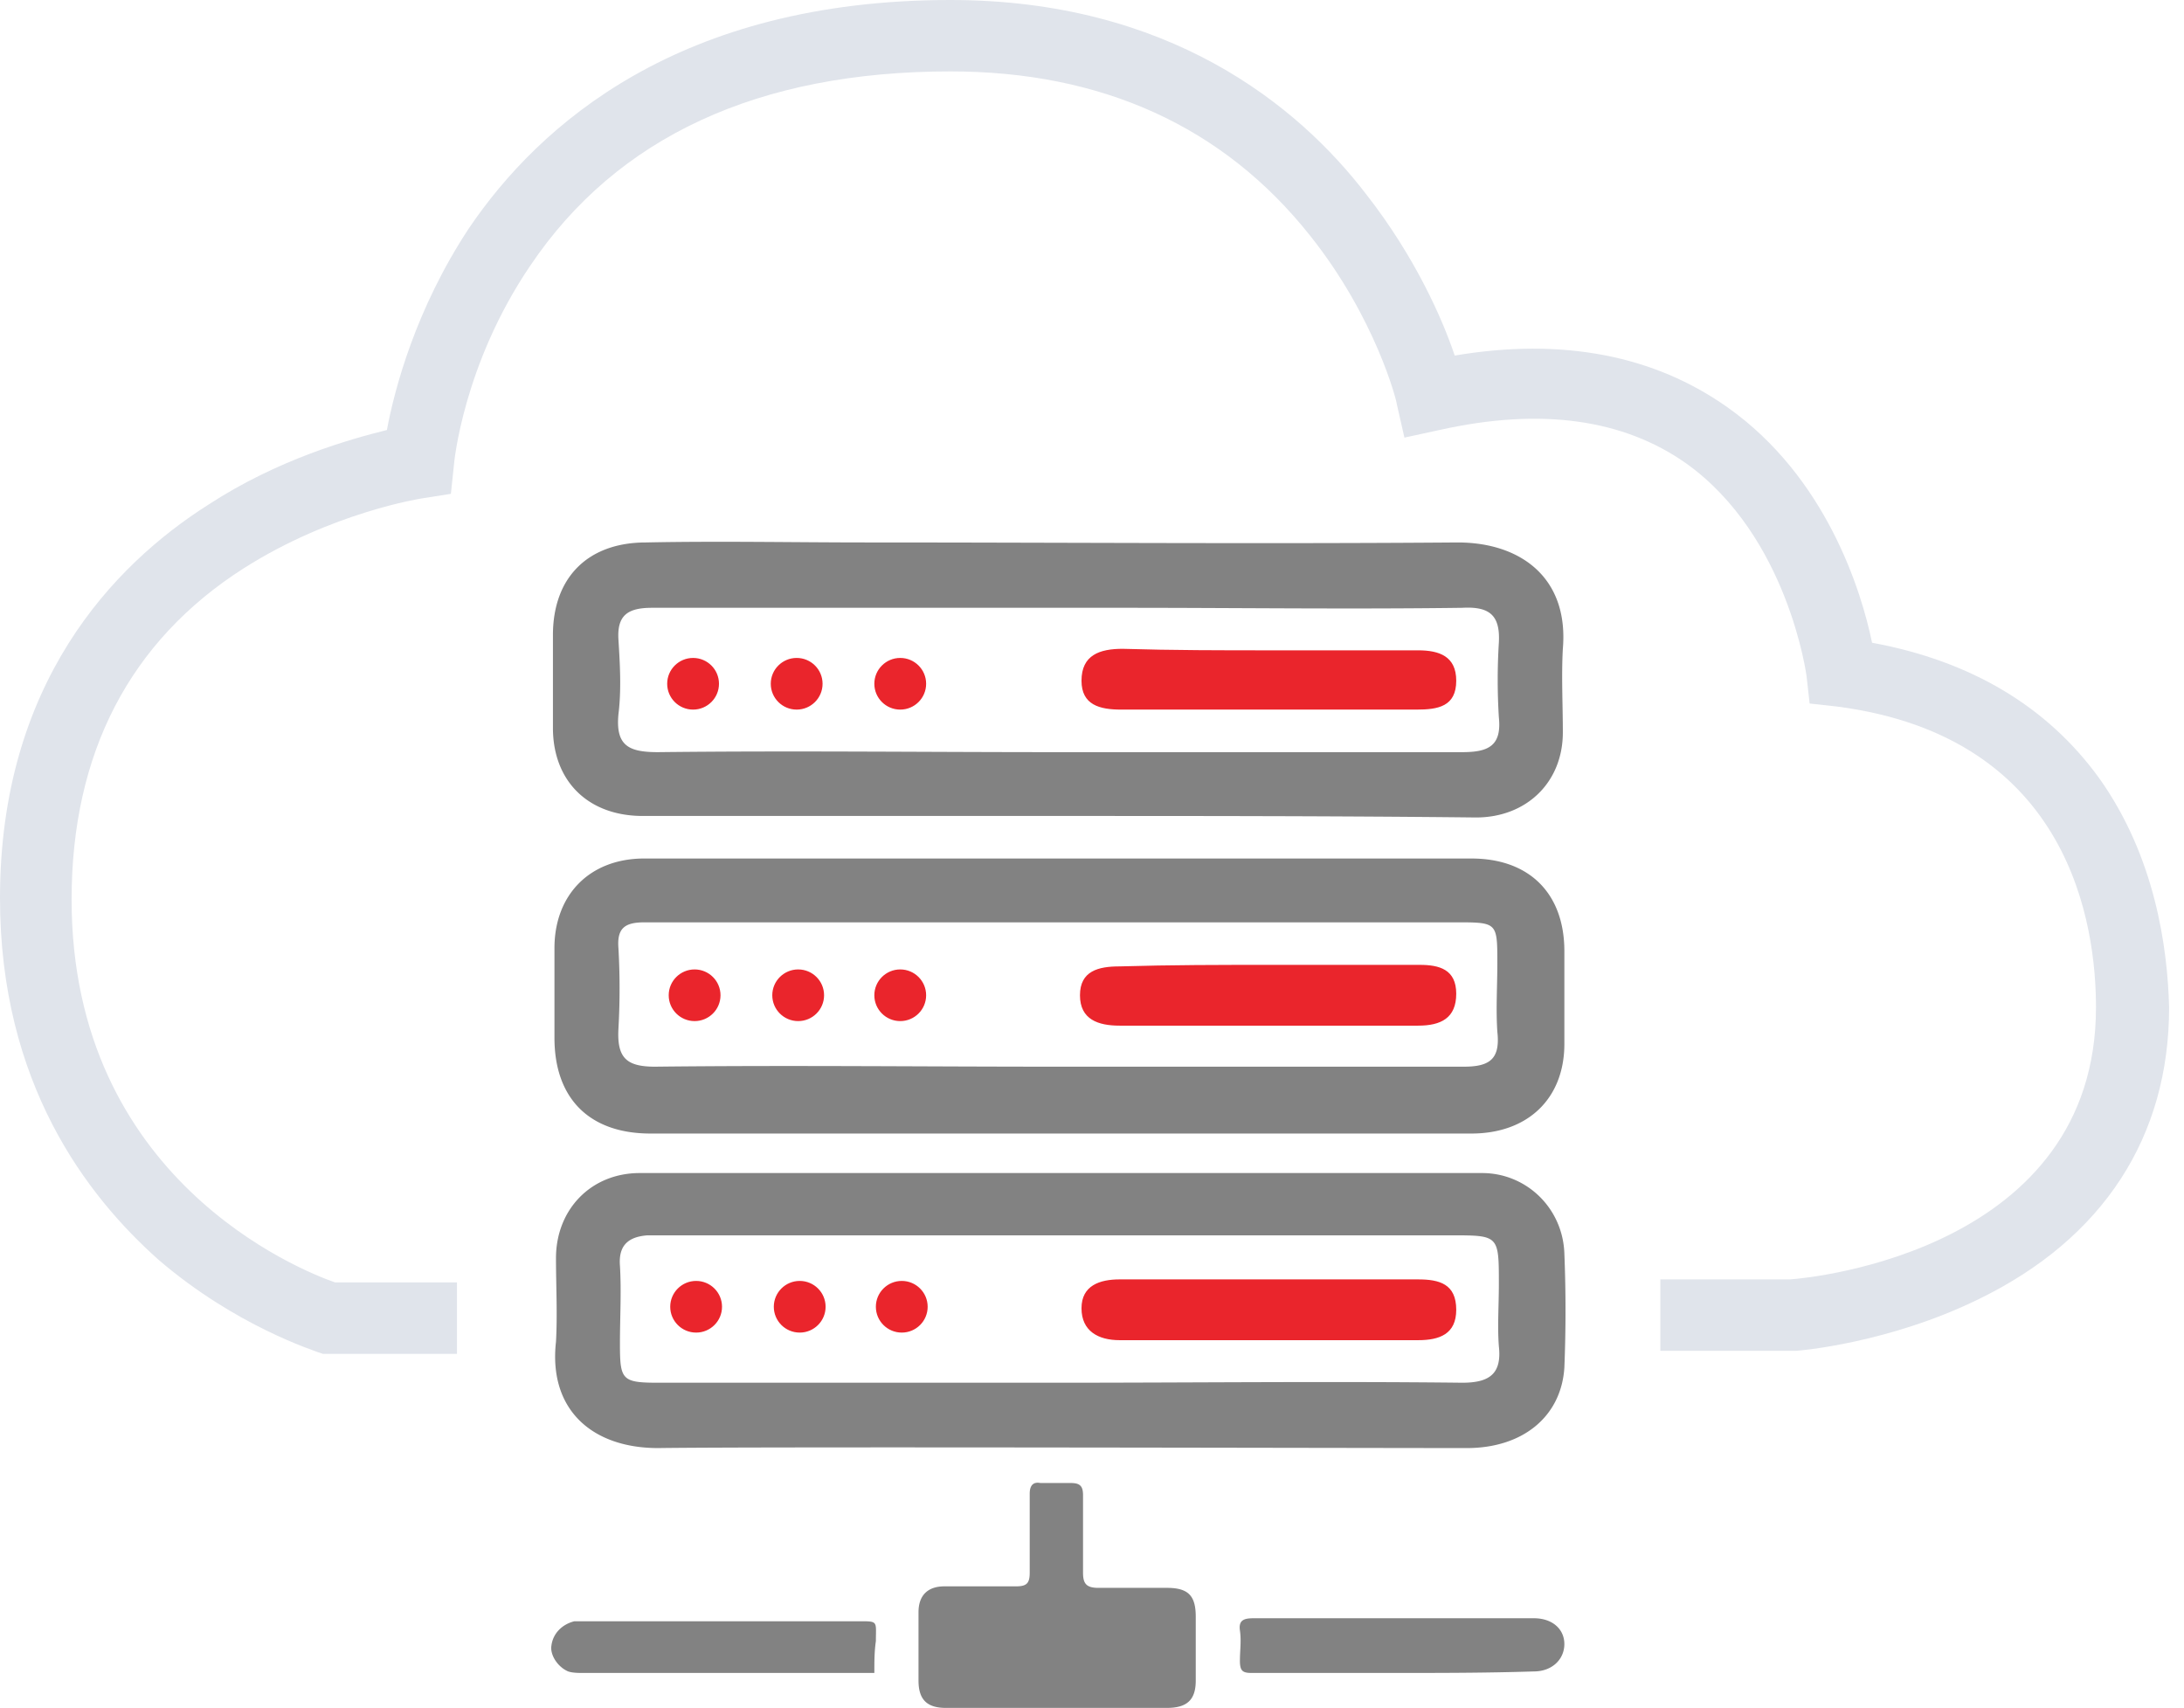 <svg xmlns="http://www.w3.org/2000/svg" width="133" height="104"><g fill="none" fill-rule="nonzero"><path fill="#828282" d="M64.377 104h-6.772c-1.113 0-1.67-.463-1.67-1.665v-4.164c0-1.018.557-1.573 1.577-1.573h4.36c.65 0 .835-.185.835-.833v-4.811c0-.463.185-.74.65-.648h1.854c.557 0 .743.185.743.74v4.72c0 .647.185.924.927.924h4.174c1.3 0 1.763.463 1.763 1.758v3.887c0 1.202-.557 1.665-1.763 1.665h-6.678zM84.784 101.872H76.25c-.556 0-.742-.093-.742-.74 0-.648.093-1.203 0-1.85-.093-.648.278-.741.835-.741H93.41c1.113 0 1.855.648 1.855 1.573 0 .925-.742 1.665-1.855 1.665-2.876.093-5.751.093-8.627.093zM53.245 101.872H35.528c-.279 0-.65 0-.928-.093-.65-.277-1.113-1.017-1.02-1.573.093-.74.649-1.295 1.391-1.48H52.04c1.484 0 1.299-.093 1.299 1.203-.093.648-.093 1.203-.093 1.943zM40.073 88.178c6.771-.093 42.485 0 49.256 0 3.433 0 5.752-1.943 5.937-4.904a86.616 86.616 0 0 0 0-6.94c-.093-2.775-2.319-4.903-5.009-4.903H38.96c-2.969 0-5.102 2.22-5.102 5.181 0 1.666.093 3.424 0 5.09-.464 4.163 2.226 6.476 6.215 6.476zm-.65-12.954h48.979c2.875 0 2.875 0 2.875 2.961 0 1.296-.092 2.59 0 3.794.186 1.665-.556 2.22-2.226 2.22-8.163-.092-16.419 0-24.582 0H40.073c-2.226 0-2.32-.185-2.32-2.405 0-1.573.094-3.146 0-4.72-.092-1.202.465-1.757 1.67-1.85zM64.47 52.278h25.138c3.525 0 5.658 2.128 5.658 5.644v5.644c0 3.33-2.226 5.459-5.658 5.459H39.609c-3.71 0-5.844-2.128-5.844-5.83v-5.458c0-3.239 2.134-5.46 5.473-5.46H64.47zm-.186 12.676h24.86c1.577 0 2.226-.463 2.04-2.128-.092-1.388 0-2.776 0-4.164 0-2.498 0-2.498-2.504-2.498H39.238c-1.206 0-1.67.37-1.577 1.573a43.225 43.225 0 0 1 0 4.904c-.093 1.758.464 2.313 2.226 2.313 8.163-.093 16.327 0 24.397 0zM64.284 49.687H39.145c-3.34 0-5.473-2.128-5.473-5.367v-5.644c0-3.516 2.134-5.644 5.659-5.644 4.452-.092 8.998 0 13.45 0 11.967 0 24.026.093 35.992 0 3.803 0 6.772 2.128 6.4 6.477-.092 1.665 0 3.423 0 5.089 0 3.053-2.226 5.181-5.287 5.181-8.441-.092-16.975-.092-25.602-.092zm0-3.886H89.05c1.577 0 2.412-.37 2.226-2.128a36.993 36.993 0 0 1 0-4.534c.093-1.666-.556-2.22-2.226-2.128-6.864.092-13.729 0-20.593 0H39.702c-1.484 0-2.134.462-2.04 1.943.092 1.48.185 3.053 0 4.534-.186 1.943.648 2.313 2.41 2.313 8.164-.093 16.142 0 24.212 0z"/><path fill="#EA252C" d="M77.27 77.907h9.091c1.3 0 2.32.278 2.32 1.85 0 1.481-1.02 1.851-2.32 1.851h-18.18c-1.3 0-2.32-.555-2.32-1.943s1.113-1.758 2.32-1.758h9.09zM77.364 58.754h9.09c1.206 0 2.227.278 2.227 1.758s-.928 1.943-2.32 1.943h-18.18c-1.3 0-2.413-.37-2.413-1.85s1.114-1.758 2.412-1.758c3.154-.093 6.122-.093 9.183-.093zM77.456 39.601h8.905c1.3 0 2.32.37 2.32 1.85 0 1.574-1.114 1.759-2.412 1.759H68.273c-1.299 0-2.412-.278-2.412-1.758 0-1.573 1.113-1.943 2.505-1.943 3.06.092 6.03.092 9.09.092zM42.207 43.21c.87 0 1.577-.704 1.577-1.573s-.706-1.573-1.577-1.573-1.577.704-1.577 1.573.706 1.573 1.577 1.573zM48.515 43.21c.87 0 1.577-.704 1.577-1.573s-.706-1.573-1.577-1.573-1.577.704-1.577 1.573.706 1.573 1.577 1.573zM54.822 43.21c.871 0 1.577-.704 1.577-1.573s-.706-1.573-1.577-1.573c-.87 0-1.577.704-1.577 1.573s.707 1.573 1.577 1.573zM42.3 62.178c.87 0 1.577-.704 1.577-1.573s-.707-1.573-1.577-1.573c-.871 0-1.577.704-1.577 1.573s.706 1.573 1.577 1.573zM48.607 62.178c.871 0 1.577-.704 1.577-1.573s-.706-1.573-1.577-1.573c-.87 0-1.577.704-1.577 1.573s.706 1.573 1.577 1.573zM54.822 62.178c.871 0 1.577-.704 1.577-1.573s-.706-1.573-1.577-1.573c-.87 0-1.577.704-1.577 1.573s.707 1.573 1.577 1.573zM42.392 81.146c.871 0 1.577-.704 1.577-1.573S43.263 78 42.392 78c-.87 0-1.577.704-1.577 1.573s.706 1.573 1.577 1.573zM48.7 81.146c.871 0 1.577-.704 1.577-1.573S49.571 78 48.7 78c-.87 0-1.577.704-1.577 1.573s.706 1.573 1.577 1.573zM54.915 81.146c.871 0 1.577-.704 1.577-1.573S55.786 78 54.915 78c-.87 0-1.577.704-1.577 1.573s.706 1.573 1.577 1.573z"/><path fill="#E0E4EB" d="M127.826 47.374c-3.154-4.35-7.792-7.125-13.822-8.235-.649-3.146-2.783-10.086-8.812-14.342-4.453-3.146-10.018-4.256-16.604-3.146-.743-2.22-2.412-6.014-5.38-9.808C79.032 6.384 71.147 0 57.882 0 41.372 0 32.838 7.587 28.571 13.879c-3.247 4.904-4.546 9.808-5.01 12.306-2.226.555-6.586 1.758-10.853 4.534C6.864 34.419 0 41.637 0 54.683 0 65.972 5.287 72.82 9.647 76.705c4.731 4.07 9.555 5.551 9.74 5.644l.279.092h8.162v-4.349h-7.42c-2.134-.74-16.048-6.291-16.048-23.316 0-8.883 3.525-15.73 10.482-20.171 5.38-3.423 10.853-4.256 10.853-4.256l1.762-.278.186-1.758c0-.092.557-6.107 4.638-12.12C37.57 8.326 46.195 4.348 57.883 4.348c9.184 0 16.605 3.33 21.892 9.993 3.989 4.996 5.287 10.085 5.287 10.27l.464 2.036 2.134-.463c6.215-1.388 11.224-.648 15.027 2.036 6.215 4.44 7.328 12.953 7.328 12.953l.186 1.666 1.67.185c14.285 1.85 15.769 13.416 15.769 18.32 0 14.712-17.161 16.47-18.645 16.563h-7.885v4.348h8.256c.186 0 5.659-.462 11.132-3.146 7.606-3.7 11.595-9.9 11.595-17.765-.093-3.608-.835-9.16-4.267-13.971z"/></g></svg>